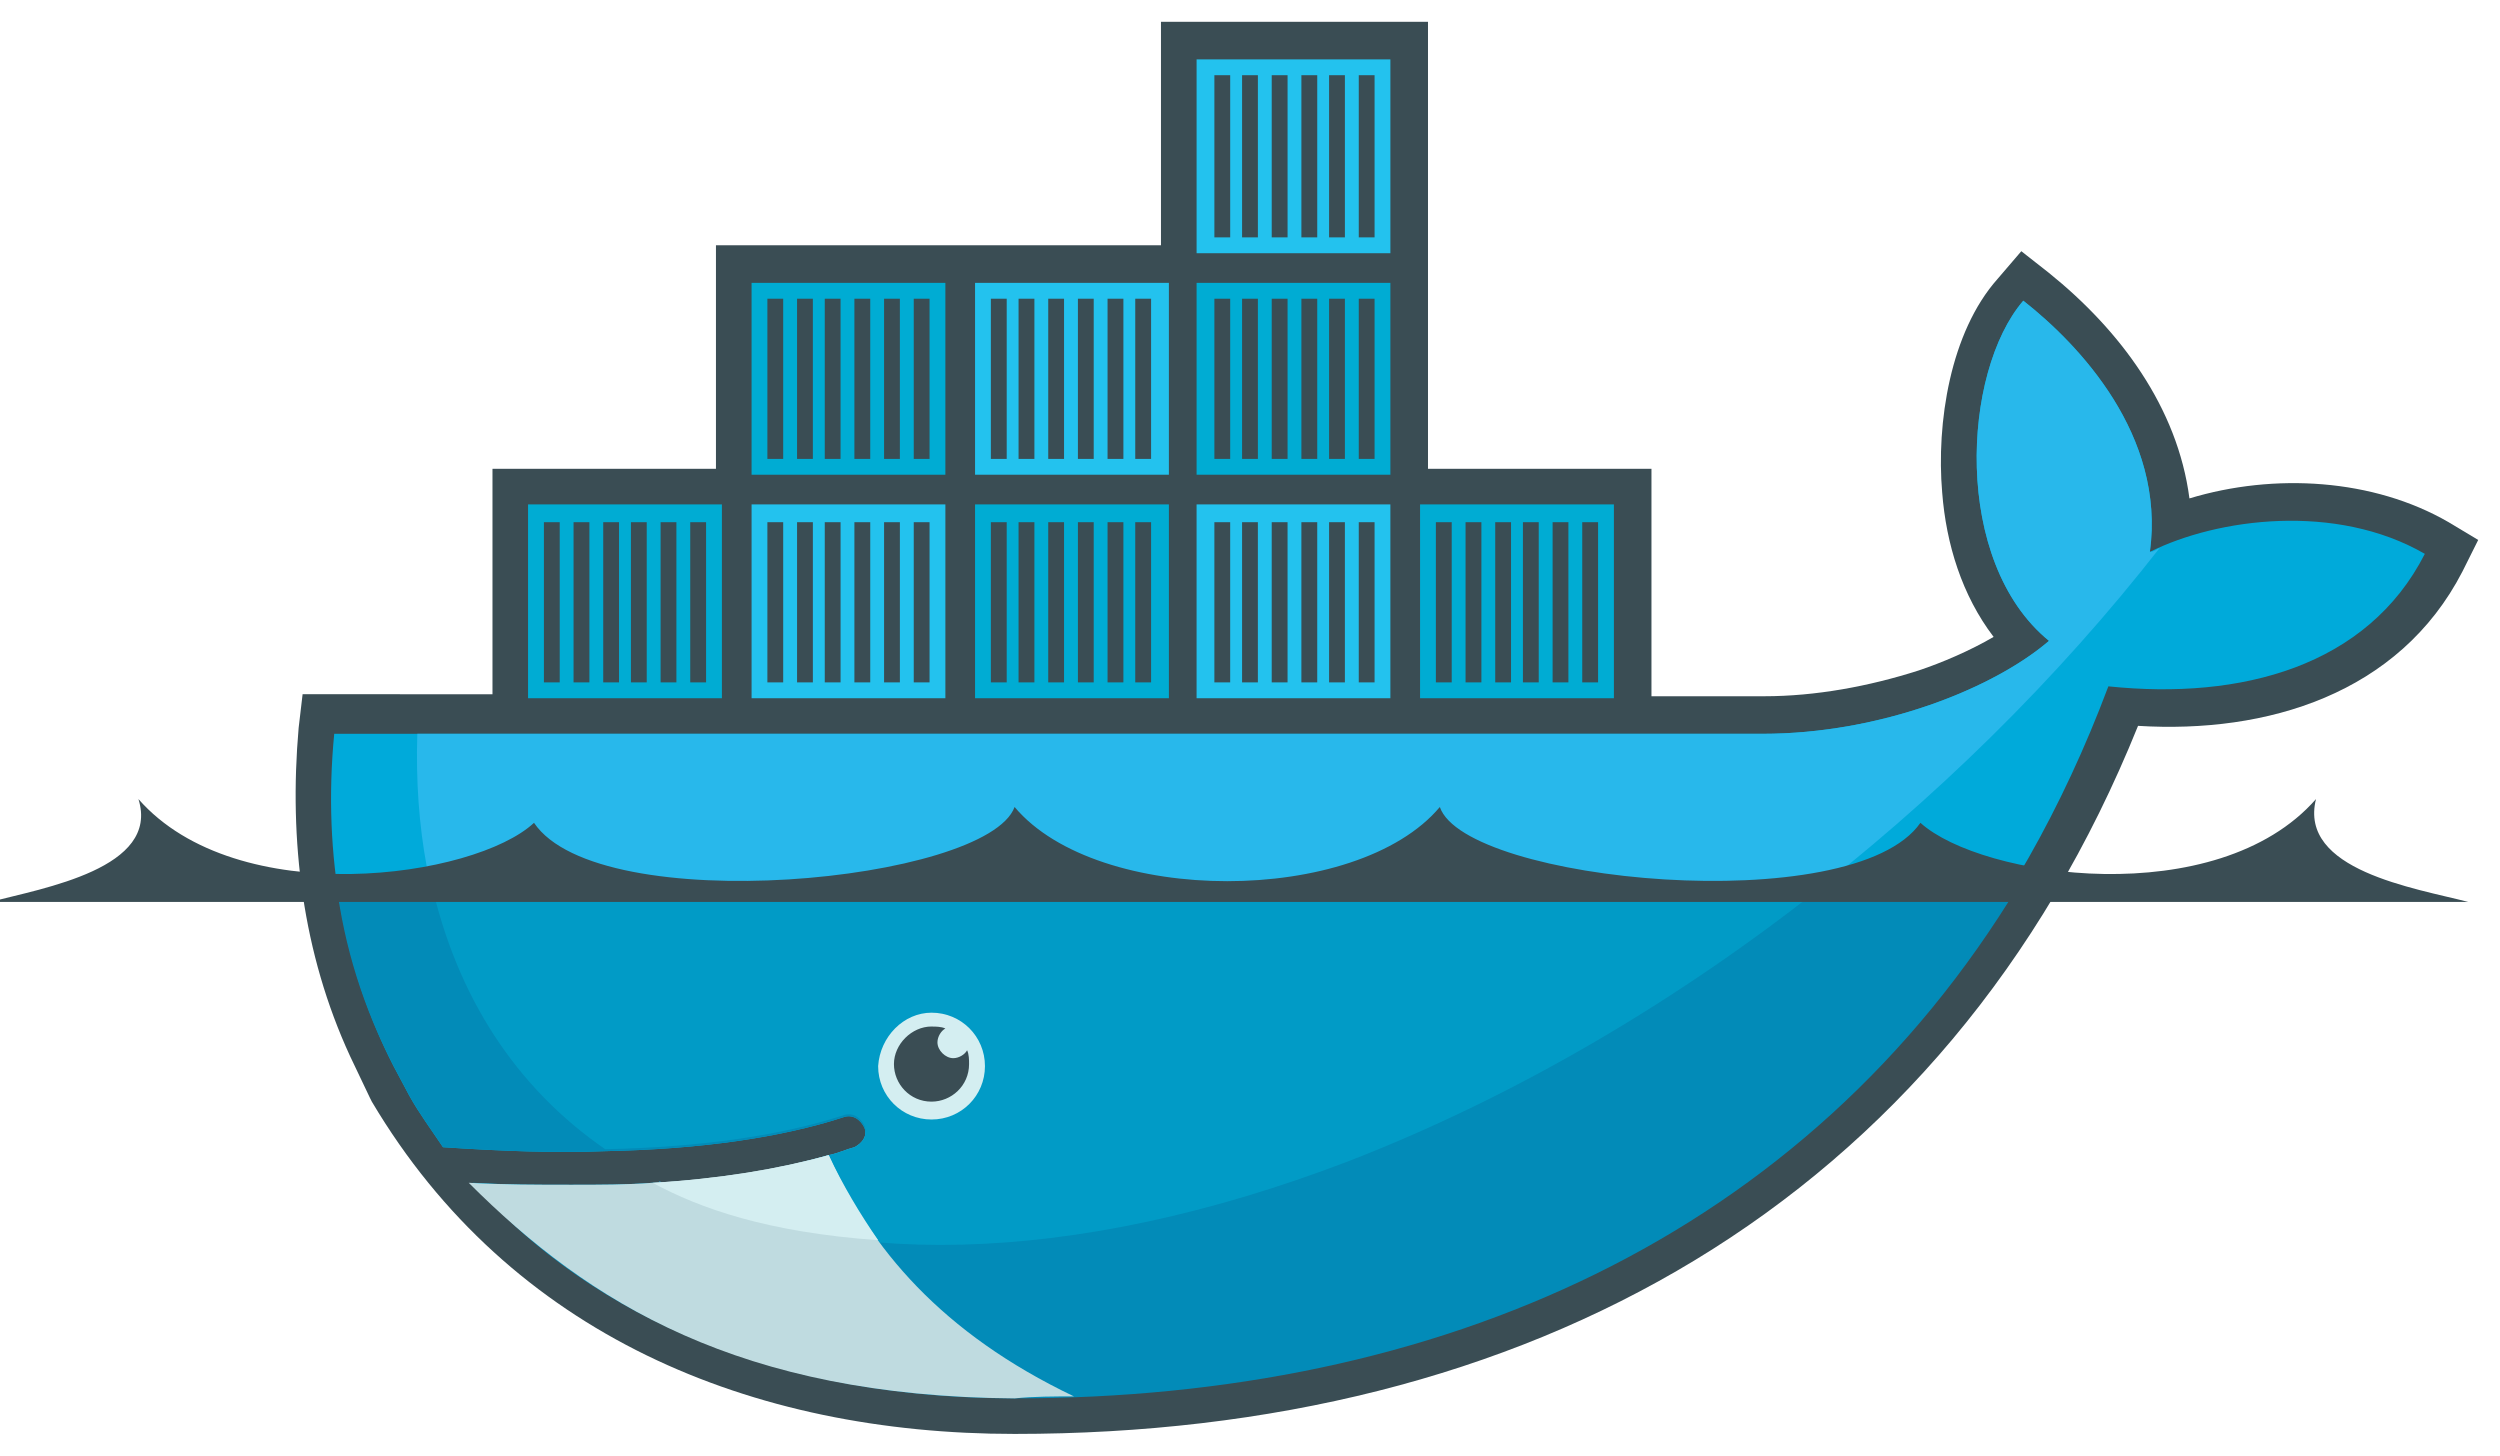 <?xml version="1.0" encoding="UTF-8"?>
<!DOCTYPE svg PUBLIC "-//W3C//DTD SVG 1.1//EN" "http://www.w3.org/Graphics/SVG/1.1/DTD/svg11.dtd">
<!-- Creator: CorelDRAW 2019 (64 Bit) -->
<svg xmlns="http://www.w3.org/2000/svg" xml:space="preserve" width="6.689mm" height="3.895mm" version="1.1" style="shape-rendering:geometricPrecision; text-rendering:geometricPrecision; image-rendering:optimizeQuality; fill-rule:evenodd; clip-rule:evenodd"
viewBox="0 0 668.86 389.46"
 xmlns:xlink="http://www.w3.org/1999/xlink">
 <defs>
  <style type="text/css">
   <![CDATA[
    .fil1 {fill:#00AADA}
    .fil5 {fill:#00ACD3}
    .fil4 {fill:#019BC6}
    .fil3 {fill:#028BB8}
    .fil6 {fill:#23C2EE}
    .fil2 {fill:#28B8EB}
    .fil0 {fill:#3A4D54}
    .fil8 {fill:#BFDBE0}
    .fil7 {fill:#D4EEF1}
   ]]>
  </style>
 </defs>
 <g id="Camada_x0020_1">
  <g id="_2000424419968">
   <path class="fil0" d="M382.05 125.42l59.79 0 0 60.85 30.16 0c13.76,0 28.05,-2.65 41.27,-6.88 6.35,-2.12 13.76,-5.29 20.11,-9 -8.47,-11.11 -12.7,-24.87 -13.76,-38.63 -1.59,-18.52 2.12,-42.86 14.82,-57.15l6.35 -7.41 7.41 5.82c19.05,15.35 34.4,35.98 37.57,60.32 22.75,-6.88 49.21,-5.29 69.32,6.35l7.94 4.76 -4.23 8.47c-16.93,32.81 -52.39,43.39 -86.78,41.27 -51.86,128.58 -164.04,189.44 -300.56,189.44 -70.38,0 -134.93,-26.46 -171.98,-88.9l-0.53 -1.06 -5.29 -11.11c-12.7,-27.52 -16.4,-57.68 -13.76,-87.84l1.06 -9 50.8 0.02 0 -60.32 59.79 0 0 -59.8 119.06 0 0 -59.79 71.44 0 0 119.59z"/>
   <path class="fil1" d="M575.19 147.64c4.23,-31.22 -19.05,-55.56 -33.87,-67.2 -16.4,19.05 -19.05,69.85 6.88,91.01 -14.82,12.7 -44.98,24.87 -76.73,24.87l-382.05 0c-3.17,32.81 2.65,62.97 15.87,88.9l4.23 7.94c2.65,4.76 5.82,9 9,13.76 15.87,1.06 30.16,1.59 43.39,1.06 25.93,-0.53 47.09,-3.7 63.5,-9 2.65,-1.06 4.76,0.53 5.82,2.65 1.06,2.65 -0.53,4.76 -2.65,5.82 -2.12,0.53 -4.23,1.59 -6.88,2.12 -12.7,3.7 -26.46,5.82 -43.92,6.88l-3.16 -0.01c-6.88,0.53 -14.29,0.53 -22.22,0.53 -8.47,0 -16.4,0 -25.93,-0.53 31.75,35.98 81.49,57.15 143.93,57.15 132.29,0 244.47,-58.74 293.68,-189.97 35.45,3.7 69.32,-5.29 84.67,-35.45 -23.81,-13.76 -55.56,-9.52 -73.55,-0.53l-0.01 0z"/>
   <path class="fil2" d="M575.19 147.64c4.23,-31.22 -19.05,-55.56 -33.87,-67.2 -16.4,19.05 -19.05,69.85 6.88,91.01 -14.82,12.7 -44.98,24.87 -76.73,24.87l-359.82 0c-1.59,50.27 16.93,88.37 50.27,111.12 25.93,-0.53 47.09,-3.7 63.5,-9 2.65,-1.06 4.76,0.53 5.82,2.65 1.06,2.65 -0.53,4.76 -2.65,5.82 -2.12,0.53 -4.23,1.59 -6.88,2.12 -12.7,3.7 -27.52,6.35 -44.98,7.41l-0.53 -0.53c44.98,23.28 110.06,22.75 185.2,-5.82 83.61,-32.28 161.92,-93.66 216.42,-163.51 -1.06,0.53 -1.59,1.06 -2.65,1.06l0.02 0z"/>
   <path class="fil3" d="M89.95 236.01c2.12,17.46 7.41,33.87 15.35,49.21l4.23 7.94c2.65,4.76 5.82,9 9,13.76 15.87,1.06 30.16,1.59 43.39,1.06 25.93,-0.53 47.09,-3.7 63.5,-9 2.65,-1.06 4.76,0.53 5.82,2.65 1.06,2.65 -0.53,4.76 -2.65,5.82 -2.12,0.53 -4.23,1.59 -6.88,2.12 -12.7,3.7 -27.52,6.35 -44.98,7.41l-2.11 -0.01c-6.88,0.53 -14.29,0.53 -21.7,0.53 -8.47,0 -16.93,0 -25.93,-0.53 31.75,35.98 82.02,57.15 144.46,57.15 113.24,0 211.66,-42.86 268.81,-137.58l-450.31 0 0 -0.53z"/>
   <path class="fil4" d="M115.35 236.01c6.88,30.69 22.75,55.03 46.57,71.44 25.93,-0.53 47.09,-3.7 63.5,-9 2.65,-1.06 4.76,0.53 5.82,2.65 1.06,2.65 -0.53,4.76 -2.65,5.82 -2.12,0.53 -4.23,1.59 -6.88,2.12 -12.7,3.7 -27.52,6.35 -45.51,7.41 44.98,23.28 110.06,22.75 184.68,-5.82 44.98,-17.46 88.9,-43.39 128.06,-74.61l-373.59 -0.01z"/>
   <path class="fil5" d="M141.28 134.94l51.86 0 0 51.86 -51.86 0 0 -51.86zm4.24 4.76l4.23 0 0 42.86 -4.23 0 0 -42.86zm7.93 0l4.24 0 0 42.86 -4.24 0 0 -42.86zm7.94 0l4.23 0 0 42.86 -4.23 0 0 -42.86zm7.41 0l4.23 0 0 42.86 -4.23 0 0 -42.86zm7.94 0l4.23 0 0 42.86 -4.23 0 0 -42.86zm7.93 0l4.24 0 0 42.86 -4.24 0 0 -42.86zm16.41 -64.03l51.85 0 0 51.33 -51.85 0 0 -51.33zm4.23 4.24l4.23 0 0 42.86 -4.23 0 0 -42.86zm7.94 0l4.23 0 0 42.86 -4.23 0 0 -42.86zm7.41 0l4.23 0 0 42.86 -4.23 0 0 -42.86zm7.93 0l4.24 0 0 42.86 -4.24 0 0 -42.86zm7.94 0l4.23 0 0 42.86 -4.23 0 0 -42.86zm7.94 0l4.23 0 0 42.86 -4.23 0 0 -42.86z"/>
   <path class="fil6" d="M201.08 134.94l51.85 0 0 51.86 -51.85 0 0 -51.86zm4.23 4.76l4.23 0 0 42.86 -4.23 0 0 -42.86zm7.94 0l4.23 0 0 42.86 -4.23 0 0 -42.86zm7.41 0l4.23 0 0 42.86 -4.23 0 0 -42.86zm7.93 0l4.24 0 0 42.86 -4.24 0 0 -42.86zm7.94 0l4.23 0 0 42.86 -4.23 0 0 -42.86zm7.94 0l4.23 0 0 42.86 -4.23 0 0 -42.86z"/>
   <path class="fil5" d="M260.87 134.94l51.86 0 0 51.86 -51.86 0 0 -51.86zm4.23 4.76l4.24 0 0 42.86 -4.24 0 0 -42.86zm7.41 0l4.24 0 0 42.86 -4.24 0 0 -42.86zm7.94 0l4.23 0 0 42.86 -4.23 0 0 -42.86zm7.94 0l4.23 0 0 42.86 -4.23 0 0 -42.86zm7.93 0l4.24 0 0 42.86 -4.24 0 0 -42.86zm7.41 0l4.24 0 0 42.86 -4.24 0 0 -42.86z"/>
   <path class="fil6" d="M260.87 75.67l51.86 0 0 51.33 -51.86 0 0 -51.33zm4.23 4.24l4.24 0 0 42.86 -4.24 0 0 -42.86zm7.41 0l4.24 0 0 42.86 -4.24 0 0 -42.86zm7.94 0l4.23 0 0 42.86 -4.23 0 0 -42.86zm7.94 0l4.23 0 0 42.86 -4.23 0 0 -42.86zm7.93 0l4.24 0 0 42.86 -4.24 0 0 -42.86zm7.41 0l4.24 0 0 42.86 -4.24 0 0 -42.86zm16.41 55.03l51.85 0 0 51.86 -51.85 0 0 -51.86zm4.76 4.76l4.23 0 0 42.86 -4.23 0 0 -42.86zm7.41 0l4.23 0 0 42.86 -4.23 0 0 -42.86zm7.93 0l4.24 0 0 42.86 -4.24 0 0 -42.86zm7.94 0l4.24 0 0 42.86 -4.24 0 0 -42.86zm7.41 0l4.23 0 0 42.86 -4.23 0 0 -42.86zm7.94 0l4.23 0 0 42.86 -4.23 0 0 -42.86z"/>
   <path class="fil5" d="M320.14 75.67l51.85 0 0 51.33 -51.85 0 0 -51.33zm4.76 4.24l4.23 0 0 42.86 -4.23 0 0 -42.86zm7.41 0l4.23 0 0 42.86 -4.23 0 0 -42.86zm7.93 0l4.24 0 0 42.86 -4.24 0 0 -42.86zm7.94 0l4.24 0 0 42.86 -4.24 0 0 -42.86zm7.41 0l4.23 0 0 42.86 -4.23 0 0 -42.86zm7.94 0l4.23 0 0 42.86 -4.23 0 0 -42.86z"/>
   <path class="fil6" d="M320.14 15.88l51.85 0 0 51.86 -51.85 0 0 -51.86zm4.76 4.23l4.23 0 0 43.39 -4.23 0 0 -43.39zm7.41 0l4.23 0 0 43.39 -4.23 0 0 -43.39zm7.93 0l4.24 0 0 43.39 -4.24 0 0 -43.39zm7.94 0l4.24 0 0 43.39 -4.24 0 0 -43.39zm7.41 0l4.23 0 0 43.39 -4.23 0 0 -43.39zm7.94 0l4.23 0 0 43.39 -4.23 0 0 -43.39z"/>
   <path class="fil5" d="M379.93 134.94l51.86 0 0 51.86 -51.86 0 0 -51.86zm4.23 4.76l4.24 0 0 42.86 -4.24 0 0 -42.86zm7.94 0l4.24 0 0 42.86 -4.24 0 0 -42.86zm7.94 0l4.23 0 0 42.86 -4.23 0 0 -42.86zm7.41 0l4.23 0 0 42.86 -4.23 0 0 -42.86zm7.94 0l4.23 0 0 42.86 -4.23 0 0 -42.86zm7.93 0l4.24 0 0 42.86 -4.24 0 0 -42.86z"/>
   <path class="fil7" d="M249.23 270.93c7.94,0 14.29,6.35 14.29,14.29 0,7.94 -6.35,14.29 -14.29,14.29 -7.94,0 -14.29,-6.35 -14.29,-14.29 0.53,-7.94 6.88,-14.29 14.29,-14.29z"/>
   <g>
    <path class="fil0" d="M249.23 274.64c1.06,0 2.65,0 3.7,0.53 -1.06,0.53 -2.12,2.12 -2.12,3.7 0,2.12 2.12,4.23 4.23,4.23 1.59,0 3.17,-1.06 3.7,-2.12 0.53,1.06 0.53,2.65 0.53,3.7 0,5.82 -4.76,10.05 -10.05,10.05 -5.82,0 -10.05,-4.76 -10.05,-10.05 0,-5.29 4.76,-10.05 10.05,-10.05l0.01 0.01zm-251.88 -33.34l663.03 0c-14.29,-3.7 -45.51,-8.47 -40.75,-27.52 -26.46,30.16 -89.43,21.17 -105.83,6.35 -17.99,25.93 -121.71,15.87 -128.58,-4.23 -22.22,26.46 -91.54,26.46 -113.77,0 -7.41,20.11 -111.12,30.16 -128.58,4.23 -15.87,14.82 -79.37,23.81 -105.83,-6.35 5.82,18.52 -25.4,23.81 -39.69,27.52z"/>
   </g>
   <path class="fil8" d="M287.33 373.59c-35.45,-16.93 -54.5,-39.69 -65.62,-64.56 -13.23,3.7 -29.1,6.35 -47.09,7.41 -6.88,0.53 -14.29,0.53 -21.7,0.53 -9,0 -17.99,0 -27.52,-0.53 32.28,32.28 72.49,57.15 146.05,57.68 5.29,-0.53 10.58,-0.53 15.87,-0.53l0.01 0z"/>
   <path class="fil7" d="M234.94 331.79c-4.76,-6.88 -9.52,-14.82 -13.23,-22.75 -13.23,3.7 -29.1,6.35 -47.09,7.41 12.7,6.88 30.69,13.23 60.32,15.35l0 -0.01z"/>
  </g>
 </g>
</svg>
